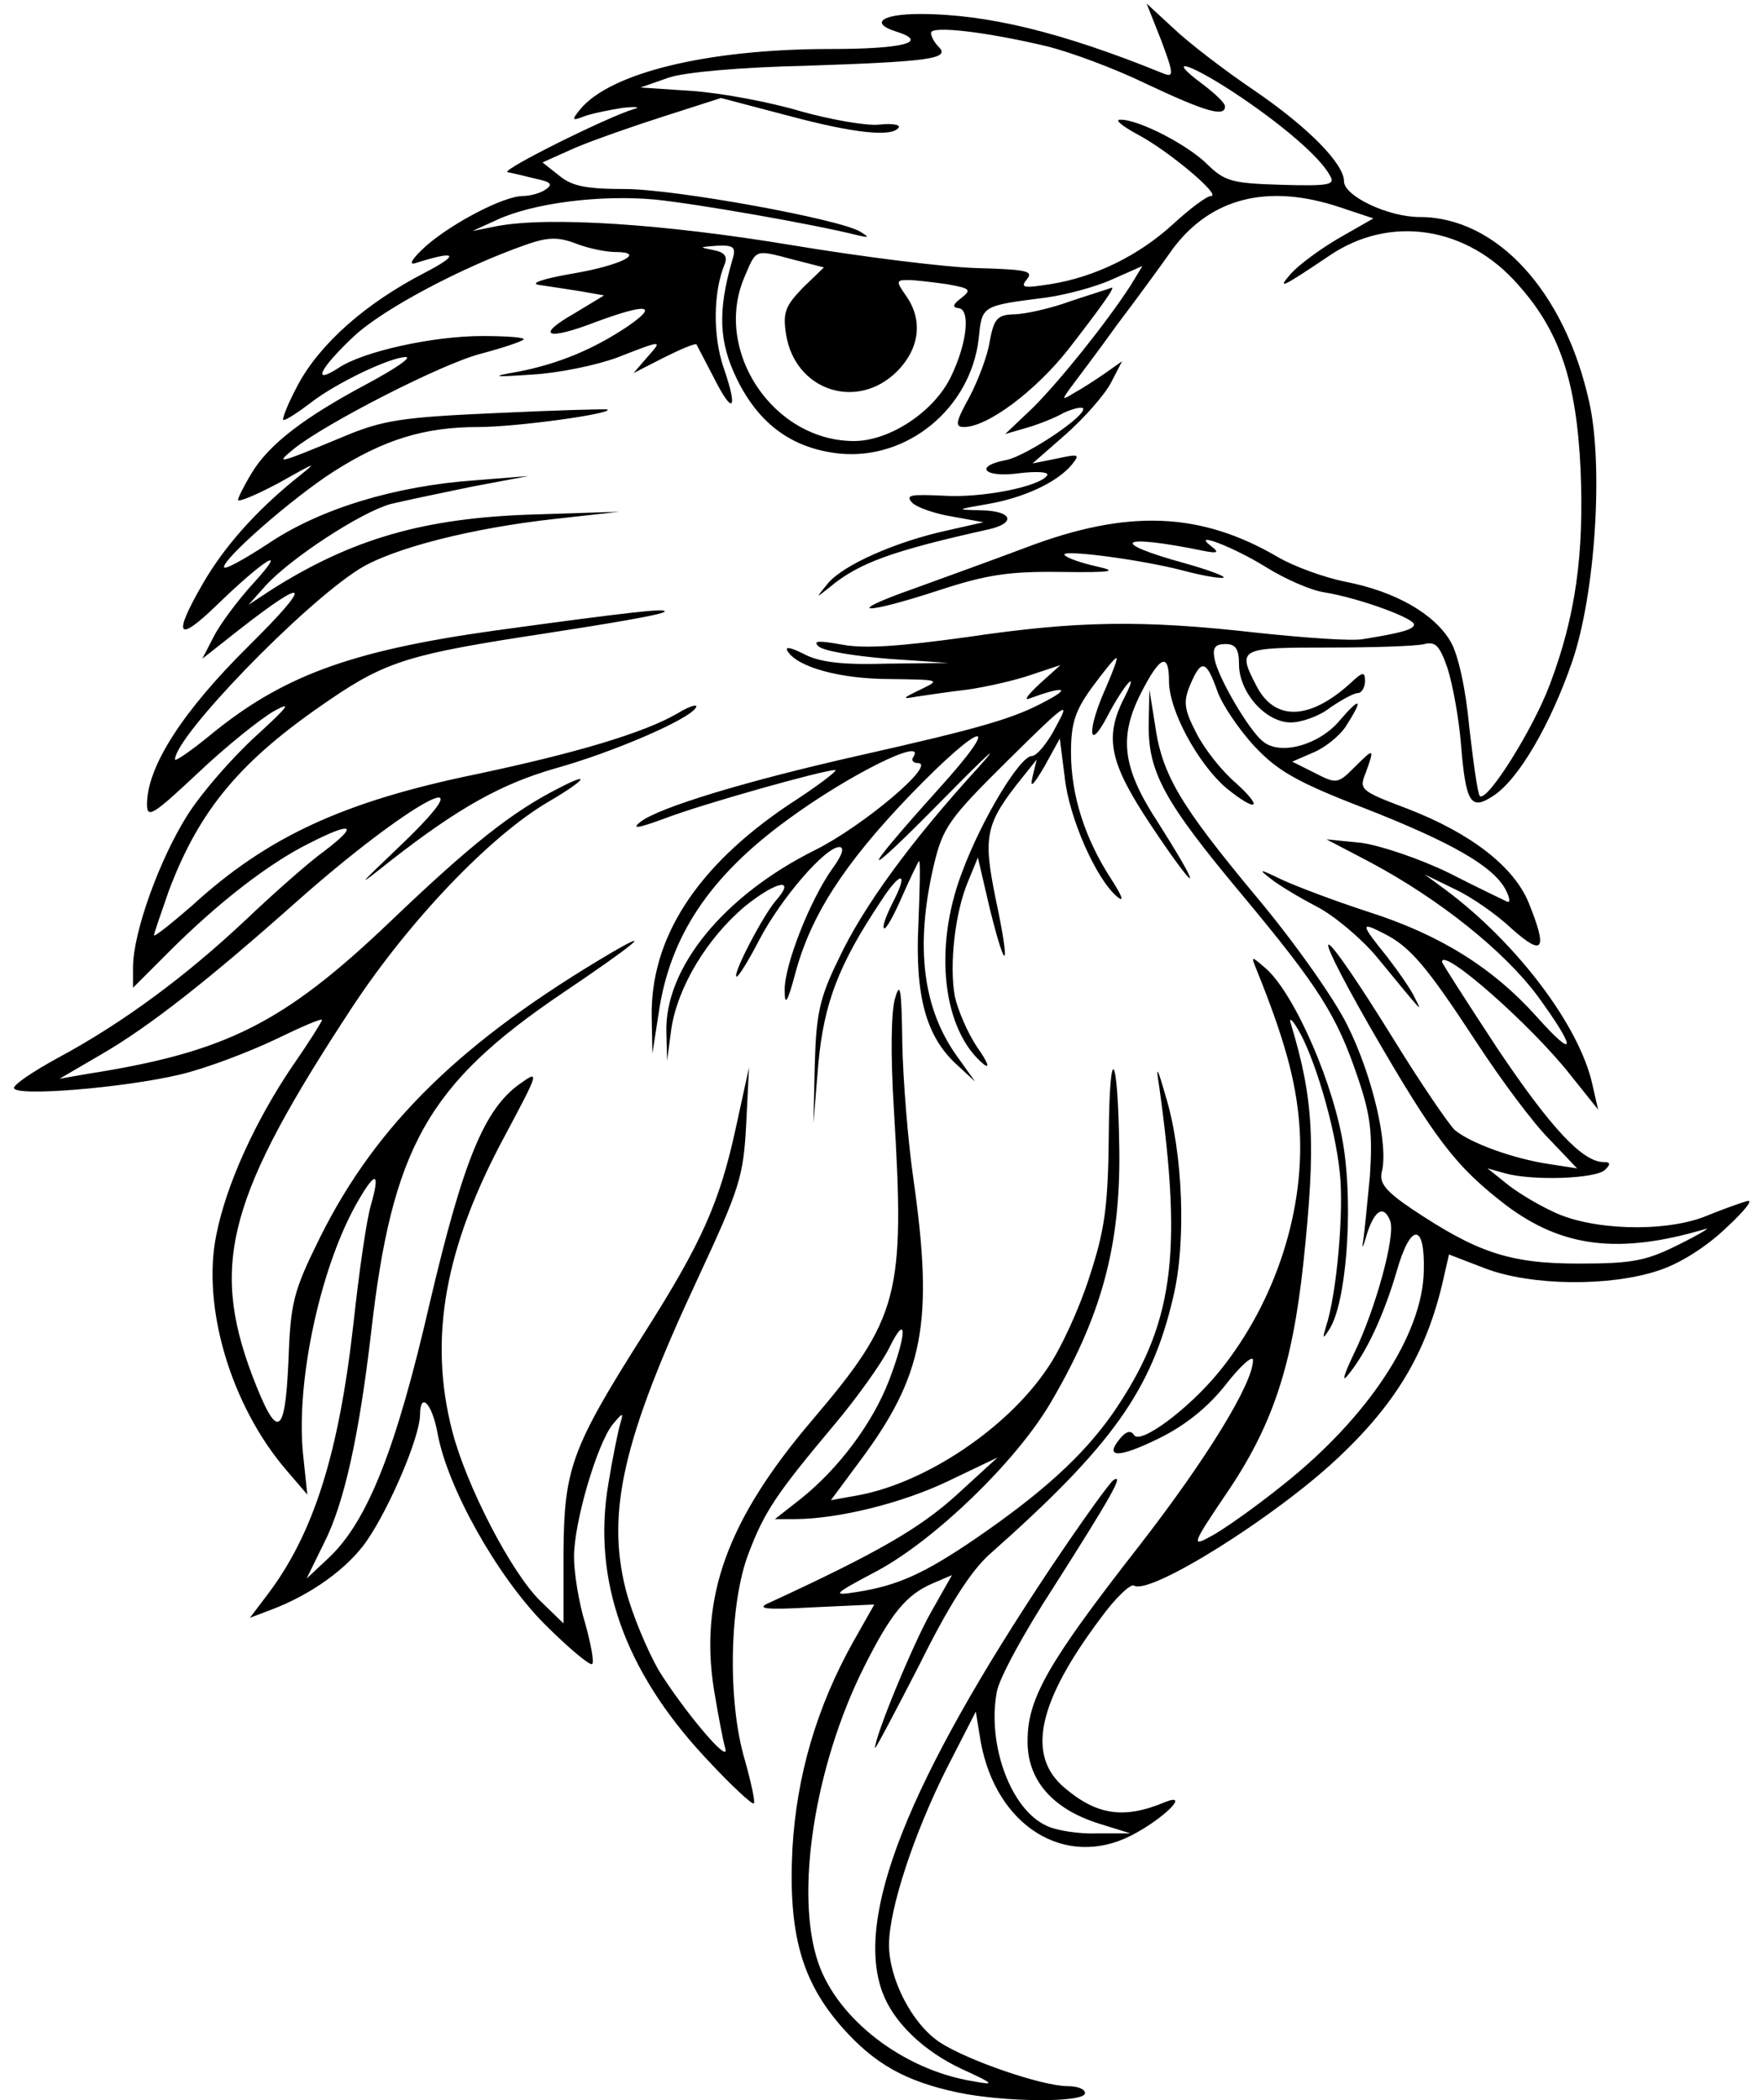 <?xml version="1.0" standalone="no"?>
<!DOCTYPE svg PUBLIC "-//W3C//DTD SVG 20010904//EN"
 "http://www.w3.org/TR/2001/REC-SVG-20010904/DTD/svg10.dtd">
<svg version="1.0" xmlns="http://www.w3.org/2000/svg"
 width="252pt" height="300pt" viewBox="0 0 252 300"
 preserveAspectRatio="xMidYMid meet">
<g transform="translate(0,300) scale(0.1,-0.1)"
fill="#000000" stroke="none">
<path d="M1659 2942 c18 -48 18 -53 3 -47 -145 59 -252 85 -348 85 -54 0 -72
-13 -34 -25 48 -15 12 -25 -94 -25 -175 0 -314 -34 -357 -86 -13 -16 -12 -17
6 -10 11 4 36 9 55 12 19 2 26 1 15 -2 -37 -11 -190 -87 -180 -90 6 -1 23 -5
39 -9 23 -5 27 -8 15 -16 -7 -5 -22 -9 -32 -9 -27 0 -100 -38 -138 -71 -20
-18 -26 -28 -16 -25 60 19 65 13 13 -14 -83 -43 -148 -100 -180 -159 -15 -28
-24 -51 -21 -51 4 0 21 11 38 24 37 29 115 66 137 66 8 -1 -16 -17 -55 -38
-90 -48 -140 -86 -165 -127 -11 -18 -20 -36 -20 -39 0 -4 26 7 58 24 57 32 57
32 22 4 -55 -45 -100 -95 -131 -149 -42 -73 -36 -84 19 -31 69 67 106 90 55
34 -23 -25 -49 -60 -58 -78 l-16 -31 52 41 c101 79 107 69 14 -23 -94 -93
-145 -172 -145 -226 0 -21 9 -15 73 45 40 38 89 77 108 88 27 15 21 7 -25 -35
-33 -30 -77 -80 -98 -113 -40 -63 -78 -168 -78 -218 l0 -29 51 51 c70 70 143
127 202 156 61 31 70 26 20 -12 -21 -15 -72 -60 -113 -99 -84 -79 -174 -146
-267 -196 -35 -19 -63 -38 -63 -43 0 -13 157 0 237 19 38 9 98 32 136 50 37
18 67 31 67 28 0 -2 -18 -31 -41 -64 -55 -81 -96 -172 -110 -243 -21 -103 21
-244 100 -336 l30 -35 -6 57 c-11 106 26 274 80 365 24 41 30 38 17 -8 -6 -19
-17 -95 -25 -169 -21 -187 -57 -301 -123 -388 l-25 -33 29 11 c59 22 111 60
138 99 33 48 75 147 76 179 0 35 17 18 25 -25 14 -78 85 -204 152 -272 35 -35
66 -61 69 -58 3 3 -2 29 -10 58 -9 29 -16 72 -16 95 0 50 33 161 55 189 15 18
16 18 11 1 -3 -10 -11 -49 -17 -86 -23 -136 23 -266 137 -389 37 -40 69 -70
71 -67 2 2 -4 30 -13 62 -25 84 -22 223 5 294 23 61 40 86 123 185 32 38 67
87 78 109 26 53 26 22 0 -46 -23 -60 -71 -125 -126 -169 l-37 -29 28 0 c62 0
155 23 221 55 l69 33 -59 -54 c-52 -47 -112 -82 -266 -153 -21 -9 -9 -11 62
-7 l87 4 -30 -53 c-52 -93 -81 -191 -87 -296 -6 -121 13 -189 71 -255 46 -52
90 -77 165 -93 66 -14 182 -15 182 -1 0 6 -11 10 -25 10 -36 0 -144 37 -183
63 -39 26 -72 90 -72 139 0 51 36 160 83 253 l41 80 7 -43 c22 -121 121 -182
215 -134 45 23 85 62 49 48 -59 -25 -98 -19 -144 20 -55 46 -39 122 51 242 21
29 43 50 48 47 23 -14 202 98 292 183 86 81 129 156 152 264 l6 26 52 -20 c66
-25 178 -26 247 -3 31 10 69 34 98 62 27 25 39 41 28 37 -11 -3 -38 -13 -60
-22 -60 -23 -163 -19 -216 7 -24 11 -55 30 -69 42 l-25 20 25 -7 c39 -11 130
-8 143 5 8 8 8 11 -2 11 -30 0 -75 48 -151 161 -44 67 -80 123 -80 125 0 22
128 -91 183 -161 l40 -50 -8 35 c-18 84 -108 203 -210 279 l-30 22 43 -21 c24
-11 61 -37 82 -57 45 -40 51 -30 24 37 -21 52 -83 100 -174 135 -66 25 -69 27
-59 51 13 36 12 36 -16 8 -24 -24 -26 -24 -57 -8 l-32 16 30 13 c17 7 38 24
47 38 25 39 21 43 -9 8 -29 -35 -85 -51 -110 -30 -20 16 -64 91 -69 118 -3 16
1 21 16 21 14 0 19 -7 19 -29 0 -40 38 -83 74 -83 15 0 41 9 56 21 16 11 34
21 40 21 5 0 10 8 10 17 0 14 -3 14 -22 -4 -58 -52 -107 -53 -133 -3 -28 54
-25 55 103 55 64 0 126 2 137 5 16 4 22 -3 33 -35 7 -22 16 -70 19 -107 7 -86
14 -96 46 -75 36 23 82 102 113 192 33 96 45 281 24 372 -35 157 -132 263
-242 263 -45 0 -108 30 -108 51 0 25 -51 77 -127 129 -43 29 -95 69 -116 89
l-39 36 21 -53z m-164 -8 c33 -8 98 -32 143 -54 83 -39 112 -48 112 -32 0 5
-14 18 -31 31 -54 40 -24 33 42 -10 67 -44 125 -93 139 -120 8 -13 -1 -15 -69
-13 -70 2 -81 5 -105 28 -27 28 -100 66 -126 65 -8 0 3 -9 25 -21 44 -23 121
-88 105 -88 -6 0 -30 -18 -54 -40 -49 -45 -112 -76 -176 -86 -38 -6 -43 -5
-33 7 10 12 -1 14 -70 16 -45 1 -165 16 -267 33 -181 30 -345 41 -420 27 l-35
-7 35 16 c52 24 147 36 225 29 60 -6 226 -35 290 -51 17 -4 17 -3 4 5 -29 18
-265 61 -337 61 -54 0 -75 4 -93 19 l-24 19 47 21 c26 11 83 31 127 45 l81 26
95 -25 c97 -26 150 -31 159 -17 2 4 -10 6 -28 4 -18 -2 -69 7 -112 19 -43 13
-113 26 -154 29 l-75 5 40 14 c23 8 105 15 195 17 178 6 208 10 191 27 -6 6
-11 15 -11 20 0 11 81 1 165 -19z m419 -230 l48 -16 -49 -28 c-26 -15 -57 -38
-68 -50 -22 -25 -14 -21 53 24 87 60 198 43 271 -41 59 -66 83 -137 89 -264 5
-121 -7 -209 -44 -307 -24 -64 -90 -169 -100 -159 -3 3 -9 46 -15 98 -5 55
-16 105 -27 123 -23 39 -78 71 -150 85 -30 6 -74 22 -96 35 -111 65 -215 69
-360 14 -45 -17 -117 -43 -161 -59 -102 -36 -73 -38 37 -2 67 22 100 27 173
26 75 -1 83 1 51 8 -22 5 -42 12 -45 16 -9 9 108 -6 169 -22 30 -8 56 -12 58
-10 2 2 -22 11 -54 20 -113 31 -96 43 26 18 20 -4 22 -2 10 7 -29 22 32 -1 80
-31 26 -16 62 -32 81 -35 50 -8 129 -37 129 -46 0 -7 -17 -12 -73 -21 -16 -3
-84 2 -150 9 -167 19 -259 17 -415 -6 -94 -13 -146 -17 -178 -11 -34 6 -43 6
-35 -2 7 -7 51 -14 99 -18 l87 -6 -88 -1 c-63 -2 -97 2 -119 14 -18 9 -27 11
-23 4 14 -23 75 -40 147 -40 71 -1 72 -1 43 -15 -27 -13 -27 -14 -5 -10 14 2
47 7 73 10 27 4 67 13 90 21 l42 14 -30 -27 c-16 -15 -23 -24 -15 -21 49 18
61 16 25 -3 -46 -25 -89 -38 -271 -79 -155 -35 -282 -73 -309 -94 -14 -11 -3
-9 35 5 52 20 226 69 243 69 5 0 -25 -23 -67 -50 -132 -89 -197 -191 -195
-303 l1 -52 9 58 c16 110 73 195 184 276 87 64 198 119 180 90 -4 -5 0 -9 6
-9 29 0 -78 -90 -146 -124 -131 -65 -216 -169 -213 -261 l1 -40 6 45 c9 60 51
130 106 176 45 36 73 41 43 7 -18 -21 -61 -103 -56 -108 2 -2 17 22 33 53 31
59 94 132 114 132 8 0 4 -12 -10 -31 -32 -45 -69 -139 -68 -174 0 -23 4 -17
15 24 22 83 70 157 163 254 104 108 138 116 41 9 -116 -129 -112 -135 9 -12
62 63 84 83 48 43 -95 -104 -164 -198 -199 -273 -27 -55 -32 -78 -34 -150 l-2
-85 7 85 c8 87 29 142 89 232 29 45 41 44 17 -2 -9 -18 -15 -34 -12 -36 2 -3
14 18 26 46 12 27 23 50 24 50 2 0 1 -41 -1 -90 -5 -103 11 -161 55 -201 l26
-24 -25 35 c-50 69 -61 158 -34 274 13 54 21 66 106 150 83 82 90 87 69 49
-12 -24 -28 -43 -35 -43 -17 0 -72 -91 -100 -167 -41 -108 -27 -225 31 -273
10 -8 6 3 -9 24 -14 21 -28 54 -32 73 -8 44 0 119 19 164 l14 34 17 -73 c24
-97 30 -87 8 16 -18 89 -14 106 39 172 l20 25 -6 -25 c-4 -17 1 -12 17 15 l22
40 7 -55 c6 -58 45 -146 75 -171 11 -9 7 1 -9 26 -37 57 -57 119 -57 180 0 42
6 60 30 93 17 23 32 42 35 42 2 0 -5 -19 -15 -42 -27 -60 -26 -94 1 -43 25 48
48 73 25 28 -29 -57 -21 -93 39 -183 30 -45 55 -79 55 -74 0 5 -21 40 -45 78
-52 79 -57 123 -25 186 27 53 40 59 40 17 0 -42 41 -117 81 -152 44 -36 56
-31 14 7 -20 17 -45 49 -56 71 -17 33 -19 44 -9 68 16 38 23 37 39 -8 7 -20
31 -55 53 -79 33 -35 60 -51 156 -88 125 -49 185 -83 203 -117 6 -12 7 -19 2
-17 -4 2 -42 20 -83 41 -41 20 -97 39 -125 43 l-50 5 63 -33 c99 -53 190 -126
238 -190 57 -78 56 -94 -1 -30 -63 70 -138 117 -242 150 -49 16 -104 37 -123
46 -31 15 -33 15 -15 1 11 -9 41 -27 66 -40 25 -13 63 -45 85 -71 70 -85 66
-81 55 -59 -5 11 -23 37 -40 59 -38 47 -38 50 -3 32 37 -19 60 -46 132 -156
34 -52 80 -114 103 -137 l40 -42 -39 6 c-54 8 -115 31 -136 49 -9 9 -48 66
-85 126 -107 173 -131 188 -37 23 94 -163 123 -201 196 -257 80 -60 161 -70
283 -34 11 4 -5 -6 -35 -21 -48 -24 -66 -28 -145 -28 -99 0 -145 16 -238 78
-37 25 -47 37 -43 53 10 39 -14 139 -49 209 -19 39 -78 122 -131 185 -108 130
-134 173 -144 245 l-8 50 -1 -49 c-1 -69 22 -111 134 -245 110 -132 135 -172
165 -261 18 -53 21 -79 17 -140 -4 -41 -8 -84 -10 -95 -2 -11 1 -5 6 13 11 34
24 41 33 18 8 -21 -21 -126 -51 -188 -14 -29 -19 -44 -10 -33 27 32 52 87 70
148 20 71 41 71 39 1 -2 -91 -80 -209 -201 -305 -41 -33 -88 -66 -104 -74 -27
-15 -26 -11 22 60 67 98 95 183 111 331 18 170 15 233 -18 342 -3 9 2 6 10 -8
23 -38 53 -137 60 -205 6 -54 -4 -173 -20 -221 -5 -17 -4 -17 5 -3 24 37 34
168 21 257 -13 91 -70 221 -111 258 -22 19 -22 19 -14 -1 40 -99 56 -158 61
-219 10 -121 -33 -255 -114 -355 -44 -54 -113 -105 -122 -91 -4 7 -11 6 -20
-5 -23 -28 -2 -28 55 0 37 18 70 44 96 77 21 27 39 43 39 35 0 -33 -66 -141
-164 -267 -128 -164 -158 -216 -158 -276 -1 -56 35 -98 102 -119 l45 -14 -47
0 c-26 -1 -59 4 -73 11 -51 23 -85 116 -71 191 3 19 39 85 80 148 84 132 102
164 87 155 -6 -4 -46 -60 -89 -124 -205 -307 -282 -501 -241 -609 16 -42 58
-83 114 -109 46 -21 47 -23 15 -17 -99 16 -193 88 -221 169 -34 99 -5 282 65
422 39 78 61 104 98 120 l28 12 -30 -53 c-26 -46 -80 -177 -80 -194 0 -3 28
50 63 118 42 85 74 135 101 159 175 155 231 234 262 367 19 79 14 207 -11 288
-12 42 -14 44 -9 13 34 -243 20 -342 -67 -468 -43 -61 -102 -114 -197 -179
-72 -49 -110 -66 -167 -75 -38 -6 -36 -4 30 31 82 45 194 153 244 236 74 125
102 226 100 366 -2 140 -14 155 -15 20 -1 -104 -6 -137 -28 -204 -14 -44 -41
-103 -60 -130 -57 -85 -173 -163 -270 -181 l-39 -7 40 54 c93 124 107 200 78
404 -8 55 -15 143 -16 195 -1 77 -3 89 -10 65 -6 -18 -7 -80 -2 -160 16 -265
8 -297 -117 -444 -121 -142 -161 -253 -140 -385 6 -36 13 -73 16 -83 8 -27
-59 53 -95 111 -16 28 -38 80 -47 115 -28 111 -4 216 103 445 60 129 65 145
69 220 l4 81 -19 -87 c-23 -106 -49 -164 -131 -293 -104 -164 -114 -193 -115
-312 l0 -102 -32 31 c-42 40 -107 166 -127 244 -34 132 -11 262 76 423 48 90
49 93 21 73 -51 -36 -81 -109 -129 -313 -48 -209 -89 -312 -144 -364 l-32 -30
25 51 c29 57 50 154 67 299 30 266 81 356 273 486 101 68 134 95 72 59 -214
-126 -337 -245 -418 -408 -38 -77 -42 -92 -45 -178 -5 -108 -16 -112 -52 -18
-60 160 -33 257 143 525 81 123 197 245 281 294 53 31 62 44 14 19 -67 -34
-126 -81 -240 -190 -153 -146 -235 -187 -433 -218 l-40 -7 60 35 c69 40 154
107 281 220 157 139 279 206 148 80 -66 -63 -67 -64 -14 -22 95 74 156 108
232 130 83 23 192 70 202 87 4 6 -8 3 -26 -8 -48 -28 -146 -57 -288 -87 -189
-39 -298 -89 -406 -188 -30 -26 -54 -45 -54 -42 0 3 10 31 21 63 44 117 103
187 228 272 83 57 118 67 309 96 91 14 168 27 171 31 7 6 -47 0 -244 -27 -206
-29 -303 -65 -407 -151 -27 -22 -48 -36 -48 -33 0 33 182 221 263 272 48 30
162 59 282 72 l90 10 -125 -4 c-155 -5 -257 -35 -370 -106 l-35 -23 25 28 c36
39 135 104 178 116 21 5 73 16 117 25 l80 15 -75 -6 c-116 -8 -223 -41 -296
-90 -35 -23 -64 -39 -64 -34 0 13 97 98 156 136 72 46 130 64 207 64 55 0 192
19 185 25 -2 1 -73 -1 -158 -5 -136 -6 -163 -10 -220 -34 -94 -39 -98 -40 -70
-17 45 36 212 122 268 136 30 8 57 17 60 20 3 3 -24 5 -59 5 -70 0 -171 -22
-206 -46 -39 -25 -25 1 23 46 42 39 155 99 247 131 29 10 44 11 70 1 18 -7 43
-12 56 -12 45 0 9 -19 -62 -31 -41 -7 -61 -14 -47 -16 14 -2 40 -6 59 -9 l34
-6 -43 -26 c-56 -32 -39 -39 31 -12 73 27 91 25 46 -6 -49 -33 -100 -54 -157
-65 -40 -7 -37 -8 21 -4 36 2 90 13 120 24 67 26 66 26 43 0 l-19 -22 43 22
c24 12 45 21 47 19 1 -2 12 -23 24 -46 28 -56 36 -49 15 12 -16 46 -15 109 1
148 5 12 0 18 -17 21 -20 4 -19 4 6 6 25 1 28 -2 22 -21 -21 -73 -19 -117 7
-170 32 -65 80 -99 147 -106 97 -9 186 65 198 163 5 49 3 48 97 60 28 4 70 15
94 26 l43 19 -17 -28 c-35 -54 -101 -136 -139 -174 l-40 -38 31 9 c17 5 40 14
52 21 13 6 25 9 28 7 8 -9 -80 -68 -109 -74 -48 -9 -32 -26 18 -19 25 3 43 2
40 -3 -10 -16 -94 -33 -150 -29 -45 2 -53 1 -43 -10 7 -7 33 -16 58 -20 l44
-8 -53 -12 c-73 -16 -147 -49 -169 -75 -18 -22 -18 -22 2 -6 42 35 89 52 228
83 39 9 33 26 -10 27 -38 1 -38 1 8 9 52 9 99 31 120 56 12 15 11 16 -21 9
l-35 -7 48 42 c26 23 55 56 64 73 l16 31 -24 -17 c-13 -9 -33 -22 -44 -28 -18
-11 -19 -11 -5 8 8 11 38 50 65 88 28 37 64 86 80 109 55 74 137 94 239 60z
m-780 -75 l43 -11 -30 -29 c-25 -26 -29 -35 -24 -67 13 -80 101 -109 158 -53
33 33 38 74 13 109 -14 20 -14 22 3 22 10 0 35 -3 56 -6 34 -6 35 -8 20 -20
-11 -8 -13 -13 -5 -14 19 0 14 -49 -9 -97 -24 -51 -88 -93 -139 -93 -115 0
-201 128 -157 233 18 42 14 41 71 26z"/>
<path d="M1530 2570 c-30 -11 -67 -19 -82 -19 -23 -1 -28 -6 -34 -38 -3 -21
-17 -57 -29 -80 -20 -36 -21 -43 -8 -43 34 0 103 52 150 112 48 62 67 89 61
87 -2 -1 -28 -9 -58 -19z"/>
</g>
</svg>
